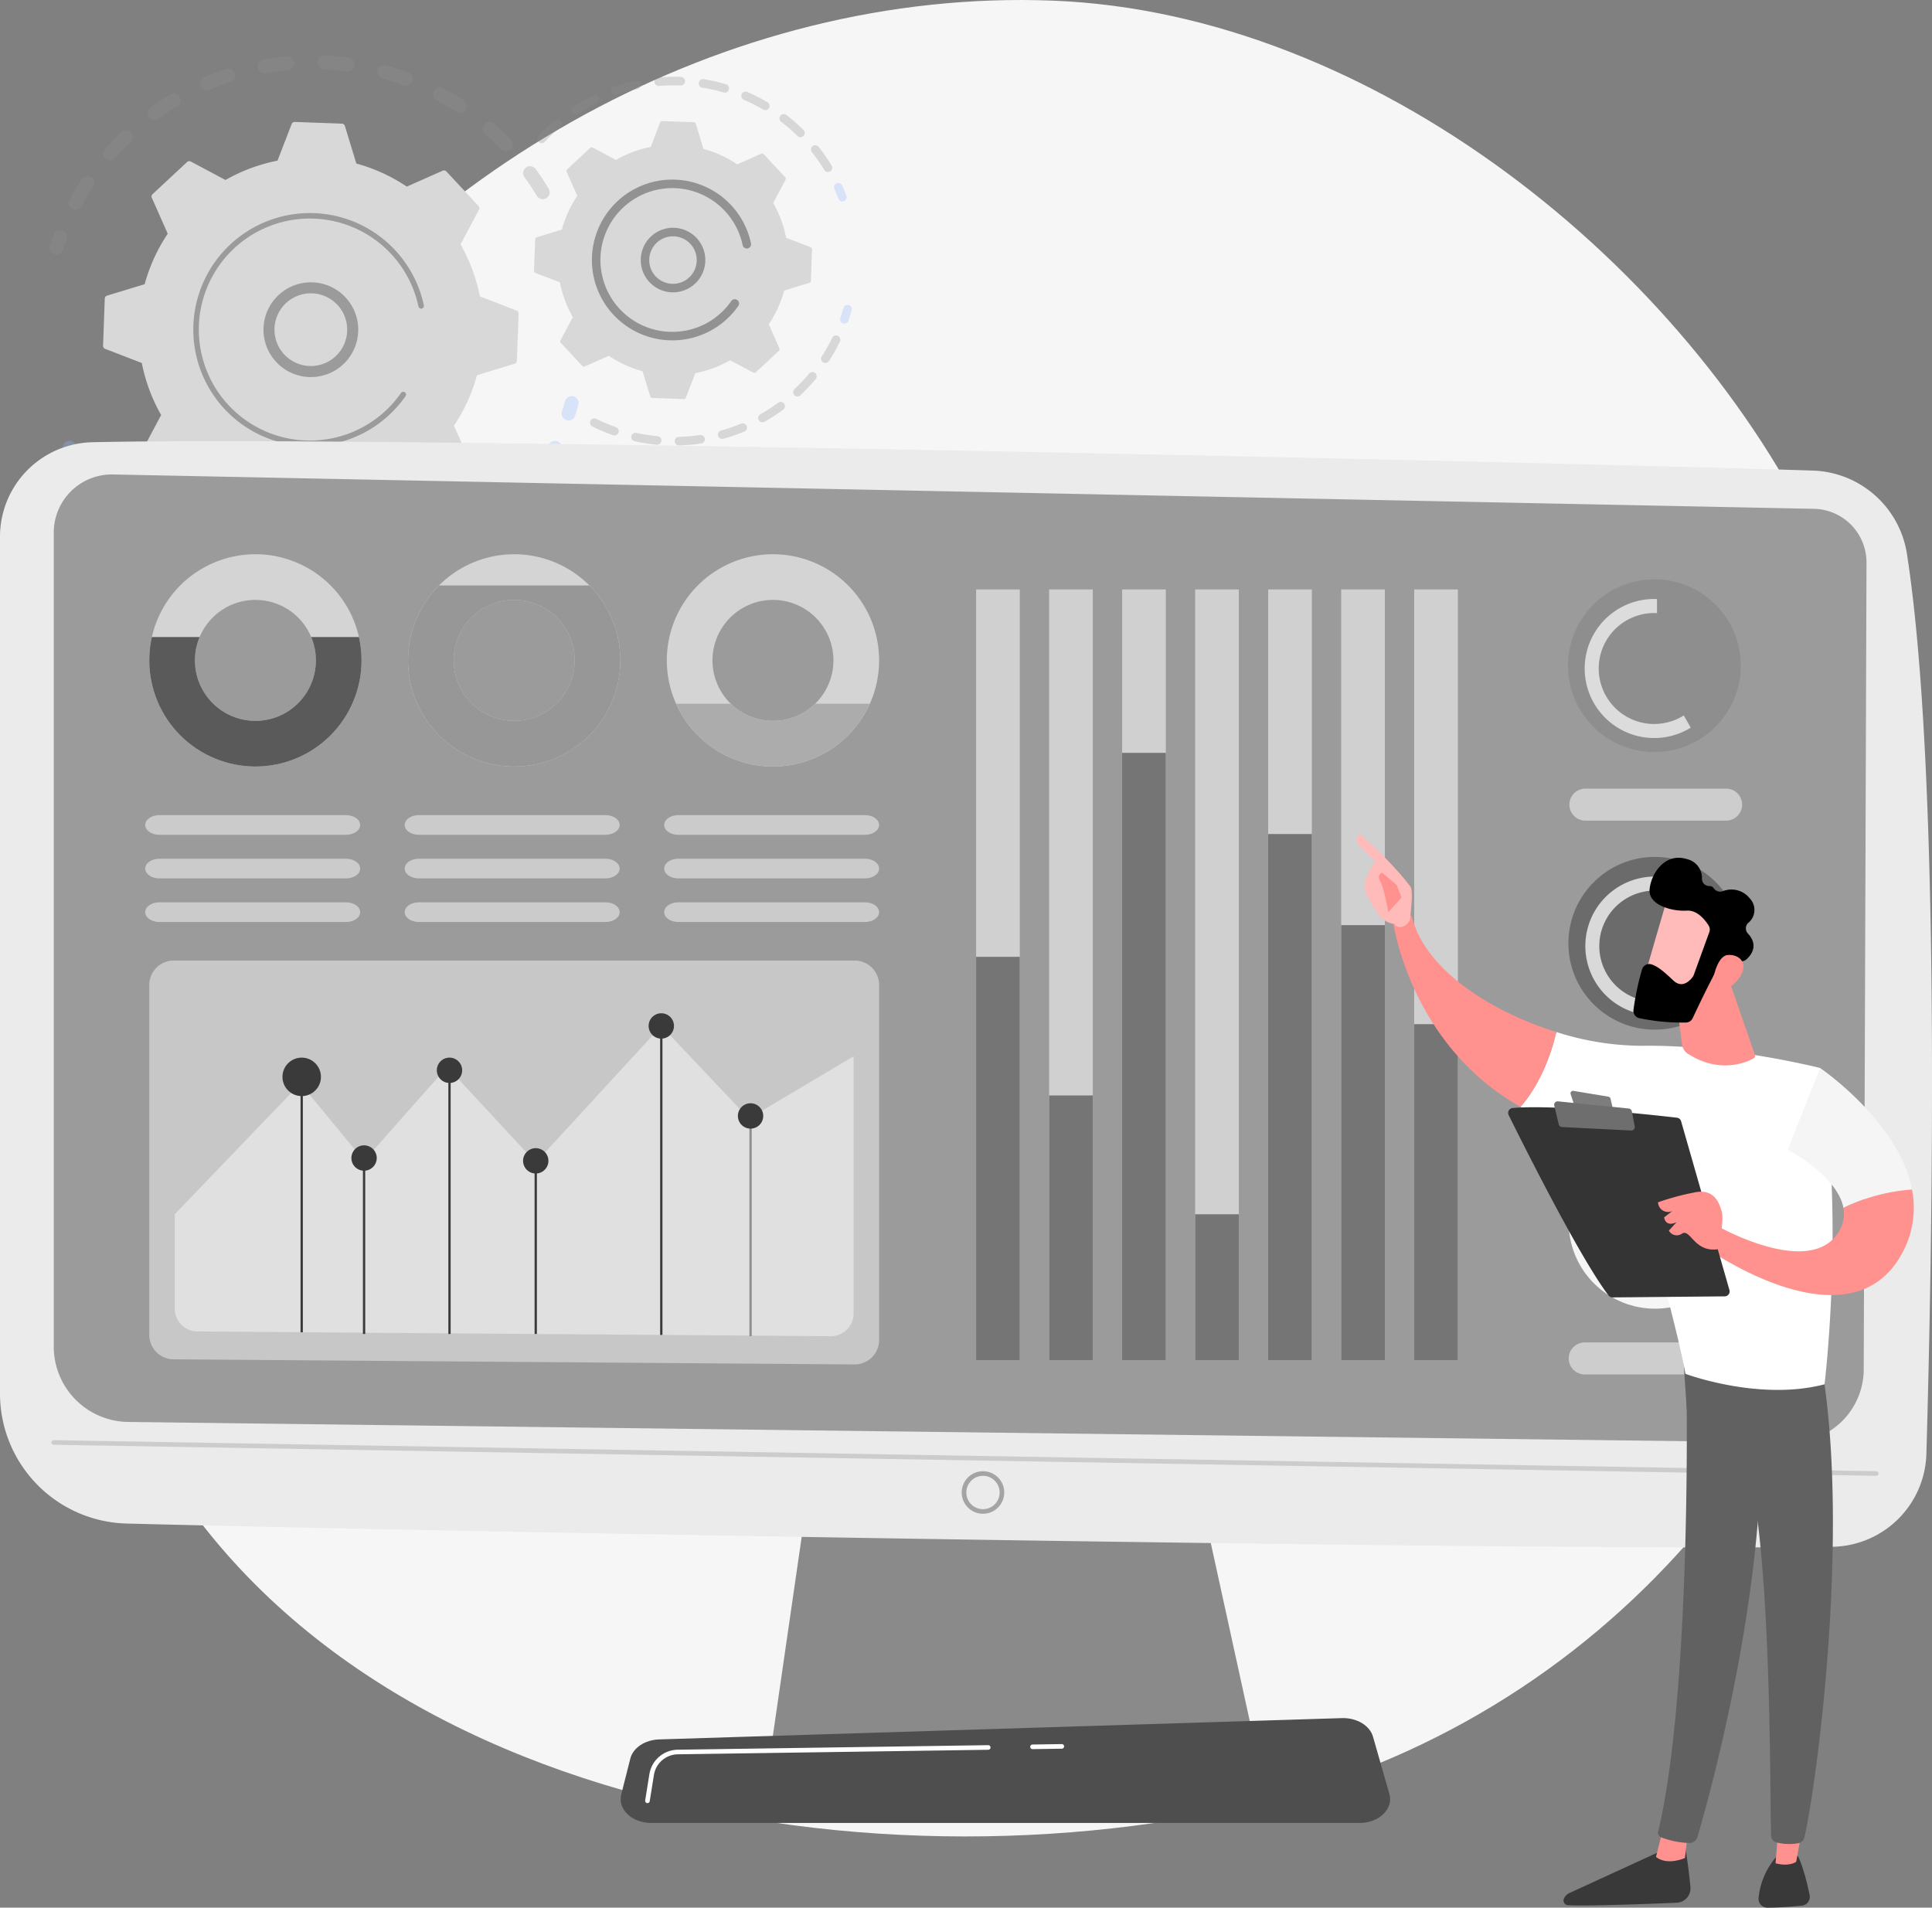 <svg xmlns="http://www.w3.org/2000/svg" xmlns:xlink="http://www.w3.org/1999/xlink" width="433.198" height="427.743" viewBox="0 0 433.198 427.743">
  <rect x="0" y="0" width="433.198" height="427.743" fill="#808080" stroke="none"/>
  <defs>
    <clipPath id="clip-path">
      <path id="Path_8433" data-name="Path 8433" d="M680.022,1268.51a23.8,23.8,0,1,0,23.8,23.8A23.8,23.8,0,0,0,680.022,1268.51Zm0,37.363a13.561,13.561,0,1,1,13.561-13.561A13.56,13.56,0,0,1,680.022,1305.873Z" transform="translate(-656.22 -1268.51)" opacity="0.57"/>
    </clipPath>
    <clipPath id="clip-path-2">
      <path id="Path_8435" data-name="Path 8435" d="M1059.852,1268.51a23.8,23.8,0,1,0,23.8,23.8A23.8,23.8,0,0,0,1059.852,1268.51Zm0,37.363a13.561,13.561,0,1,1,13.561-13.561A13.56,13.56,0,0,1,1059.852,1305.873Z" transform="translate(-1036.05 -1268.51)" opacity="0.57"/>
    </clipPath>
    <clipPath id="clip-path-3">
      <path id="Path_8437" data-name="Path 8437" d="M1439.672,1268.51a23.8,23.8,0,1,0,23.8,23.8A23.8,23.8,0,0,0,1439.672,1268.51Zm0,37.363a13.561,13.561,0,1,1,13.561-13.561A13.56,13.56,0,0,1,1439.672,1305.873Z" transform="translate(-1415.87 -1268.51)" opacity="0.57"/>
    </clipPath>
    <linearGradient id="linear-gradient" x1="1.327" y1="-0.174" x2="-0.781" y2="1.65" gradientUnits="objectBoundingBox">
      <stop offset="0" stop-color="#fdf53f"/>
      <stop offset="1" stop-color="#d93c65"/>
    </linearGradient>
    <linearGradient id="linear-gradient-2" x1="-56.356" y1="0.5" x2="-55.356" y2="0.5" gradientUnits="objectBoundingBox">
      <stop offset="0" stop-color="#febbba"/>
      <stop offset="1" stop-color="#ff928e"/>
    </linearGradient>
    <linearGradient id="linear-gradient-3" x1="-73.776" y1="0.5" x2="-72.776" y2="0.5" xlink:href="#linear-gradient-2"/>
    <linearGradient id="linear-gradient-4" x1="-8.616" y1="0.5" x2="-7.616" y2="0.5" xlink:href="#linear-gradient-2"/>
    <linearGradient id="linear-gradient-5" x1="92.206" y1="1.605" x2="94.206" y2="4.278" xlink:href="#linear-gradient-2"/>
    <linearGradient id="linear-gradient-6" x1="-54.331" y1="0.705" x2="-52.312" y2="-1.072" xlink:href="#linear-gradient-2"/>
    <linearGradient id="linear-gradient-7" x1="-10.057" y1="0.5" x2="-9.057" y2="0.5" xlink:href="#linear-gradient-2"/>
    <linearGradient id="linear-gradient-8" x1="-28.547" y1="0.5" x2="-27.547" y2="0.5" xlink:href="#linear-gradient-2"/>
    <linearGradient id="linear-gradient-9" x1="-23.083" y1="0.5" x2="-22.083" y2="0.5" xlink:href="#linear-gradient-2"/>
    <linearGradient id="linear-gradient-10" x1="-25.897" y1="-15.502" x2="-27.106" y2="-14.208" xlink:href="#linear-gradient-2"/>
    <linearGradient id="linear-gradient-11" x1="-78.922" y1="-47.576" x2="-76.234" y2="-50.119" xlink:href="#linear-gradient-2"/>
  </defs>
  <g id="Scale_Your_Sales_" data-name="Scale Your Sales " transform="translate(-47.132 -49.058)">
    <g id="Illustration" transform="translate(47.132 49.058)">
      <g id="Group_6633" data-name="Group 6633">
        <path id="Path_8408" data-name="Path 8408" d="M880.933,806.129C855.079,833.4,820.766,853.4,779.6,861.477c-94.78,18.591-222.894-9.748-251.745-114.248-17.585-63.692-5.272-138.187,30.848-193.373,39.7-60.658,111.373-101.589,184.727-98.7,71.771,2.825,142.116,59.322,171.849,122.16C952.777,656.555,936.122,747.912,880.933,806.129Z" transform="translate(-507.292 -455.011)" fill="#f6f6f6"/>
        <g id="Group_6605" data-name="Group 6605" transform="translate(11.093 12.449)">
          <g id="Group_6599" data-name="Group 6599">
            <g id="Group_6595" data-name="Group 6595" opacity="0.3">
              <path id="Path_8409" data-name="Path 8409" d="M645.01,568.494a1.55,1.55,0,0,1-2.128-.524c-.86-1.422-1.795-2.829-2.779-4.181a1.548,1.548,0,0,1,.318-2.146l.025-.018a1.548,1.548,0,0,1,2.165.342c1.036,1.422,2.02,2.9,2.925,4.4a1.551,1.551,0,0,1-.39,2.036C645.1,568.435,645.057,568.465,645.01,568.494Zm-10.147-10.956c-1.158-1.2-2.379-2.371-3.628-3.468a1.55,1.55,0,0,1,2.044-2.33c1.315,1.153,2.6,2.382,3.819,3.648a1.549,1.549,0,0,1-.043,2.191,1.5,1.5,0,0,1-.141.119A1.55,1.55,0,0,1,634.863,557.538Zm-10.116-8.4c-1.393-.914-2.843-1.778-4.311-2.57a1.549,1.549,0,1,1,1.471-2.727c1.544.833,3.072,1.743,4.539,2.706a1.551,1.551,0,0,1,.446,2.146,1.584,1.584,0,0,1-.361.386A1.551,1.551,0,0,1,624.747,549.136Zm-11.742-5.929c-1.564-.581-3.171-1.1-4.779-1.541a1.55,1.55,0,0,1,.825-2.988c1.691.467,3.384,1.013,5.031,1.624a1.549,1.549,0,1,1-1.077,2.906Zm-12.768-3.165c-1.65-.217-3.333-.368-5-.445a1.55,1.55,0,1,1,.145-3.1c1.755.081,3.526.24,5.263.469a1.549,1.549,0,1,1-.406,3.072Zm-13.151-.26c-1.659.153-3.333.379-4.974.672a1.55,1.55,0,1,1-.545-3.051c1.728-.309,3.489-.547,5.235-.707a1.549,1.549,0,0,1,.284,3.086ZM538.7,570.943a1.549,1.549,0,0,1-.625-2.1c.834-1.542,1.749-3.068,2.715-4.536a1.549,1.549,0,1,1,2.588,1.7c-.918,1.393-1.786,2.843-2.577,4.308a1.545,1.545,0,0,1-2.1.623Zm35.506-28.5c-1.583.518-3.164,1.111-4.7,1.763a1.55,1.55,0,0,1-1.213-2.854c1.615-.686,3.278-1.311,4.945-1.856a1.55,1.55,0,0,1,1.418,2.708A1.476,1.476,0,0,1,574.211,542.44Zm-28.066,17.23a1.551,1.551,0,0,1-.139-2.188c1.158-1.315,2.389-2.6,3.657-3.814a1.549,1.549,0,1,1,2.143,2.238c-1.205,1.155-2.375,2.374-3.475,3.625a1.575,1.575,0,0,1-.229.212A1.549,1.549,0,0,1,546.144,559.67Zm16.111-11.761c-1.427.859-2.835,1.79-4.186,2.77a1.55,1.55,0,0,1-1.845-2.49l.026-.02c1.422-1.031,2.9-2.012,4.406-2.916a1.549,1.549,0,0,1,1.735,2.562A.981.981,0,0,1,562.255,547.909Z" transform="translate(-533.596 -536.499)" fill="#919191"/>
              <path id="Path_8410" data-name="Path 8410" d="M512.256,798.167a1.538,1.538,0,0,0,.536-.755c.247-.759.515-1.526.794-2.281a1.55,1.55,0,1,0-2.906-1.078c-.295.793-.576,1.6-.837,2.4a1.551,1.551,0,0,0,2.412,1.716Z" transform="translate(-509.767 -753.851)" fill="#919191"/>
            </g>
            <g id="Group_6596" data-name="Group 6596" transform="translate(2.948 76.353)" opacity="0.3">
              <path id="Path_8411" data-name="Path 8411" d="M532.67,1107.011a1.55,1.55,0,0,0,.431-1.963c-.376-.706-.742-1.43-1.091-2.154a1.55,1.55,0,1,0-2.794,1.343c.367.762.753,1.526,1.149,2.269a1.548,1.548,0,0,0,2.305.506Z" transform="translate(-529.062 -1091.976)" fill="#91b3fa"/>
              <path id="Path_8412" data-name="Path 8412" d="M650.242,1128.761a1.55,1.55,0,1,1-1.748-2.56c1.346-.918,2.673-1.91,3.961-2.954a1.55,1.55,0,0,1,1.954,2.408q-.836.678-1.69,1.324C651.909,1127.592,651.075,1128.193,650.242,1128.761Zm8.158-8.792a1.551,1.551,0,0,1-.07-2.191c1.124-1.2,2.209-2.458,3.226-3.743a1.55,1.55,0,1,1,2.431,1.923c-1.071,1.352-2.214,2.678-3.4,3.94a1.624,1.624,0,0,1-.2.177A1.553,1.553,0,0,1,658.4,1119.969Zm-15.441,13.064c-1.543.769-3.141,1.482-4.748,2.119a1.55,1.55,0,0,1-1.143-2.881c1.526-.6,3.043-1.282,4.51-2.012a1.549,1.549,0,1,1,1.381,2.774Zm23.682-23.494a1.55,1.55,0,0,1-.55-2.122c.833-1.415,1.613-2.88,2.324-4.358a1.549,1.549,0,1,1,2.794,1.34c-.747,1.557-1.57,3.1-2.446,4.589a1.55,1.55,0,0,1-2.122.552Zm-36.47,28.176c-1.674.409-3.388.755-5.1,1.022a1.55,1.55,0,1,1-.483-3.061c1.622-.255,3.251-.582,4.841-.972a1.55,1.55,0,0,1,1.3,2.741A1.525,1.525,0,0,1,630.17,1137.716Zm-13.5,1.764c-1.726.033-3.475,0-5.2-.113a1.55,1.55,0,1,1,.2-3.094c1.636.1,3.3.141,4.939.109a1.549,1.549,0,1,1,.061,3.1Zm-13.57-1.221c-1.694-.342-3.393-.761-5.049-1.242a1.549,1.549,0,1,1,.865-2.976c1.574.458,3.187.855,4.8,1.181a1.549,1.549,0,0,1-.613,3.037Zm-12.979-4.152c-1.578-.7-3.144-1.485-4.655-2.321a1.55,1.55,0,0,1,1.5-2.713c1.435.793,2.922,1.534,4.421,2.2a1.55,1.55,0,0,1-1.265,2.831ZM578.36,1127.2c-1.381-1.033-2.736-2.139-4.027-3.286a1.55,1.55,0,0,1,2.059-2.316c1.227,1.091,2.513,2.14,3.825,3.122a1.549,1.549,0,1,1-1.858,2.479Zm-9.942-9.309c-.828-.964-1.635-1.966-2.4-2.977q-.417-.55-.817-1.1a1.532,1.532,0,0,1,.347-2.163,1.55,1.55,0,0,1,2.165.347c.255.352.513.7.777,1.05.729.961,1.5,1.913,2.282,2.831a1.549,1.549,0,0,1-.166,2.184c-.025.021-.049.041-.075.061A1.551,1.551,0,0,1,568.418,1117.893Z" transform="translate(-559.425 -1092.116)" fill="#91b3fa"/>
              <path id="Path_8413" data-name="Path 8413" d="M1263.99,1041.462a1.539,1.539,0,0,0,.539-.762c.257-.8.5-1.618.726-2.437a1.55,1.55,0,0,0-2.988-.822c-.214.776-.446,1.555-.689,2.313a1.55,1.55,0,0,0,2.412,1.708Z" transform="translate(-1149.612 -1036.302)" fill="#91b3fa"/>
            </g>
            <g id="Group_6598" data-name="Group 6598" transform="translate(12.013 14.888)">
              <path id="Path_8414" data-name="Path 8414" d="M681.585,676.947a.726.726,0,0,0-.463-.7l-8.225-3.173a38.392,38.392,0,0,0-4.337-11.66l4.143-7.774a.727.727,0,0,0-.108-.834l-7.2-7.744a.724.724,0,0,0-.823-.17l-8.055,3.569a38.365,38.365,0,0,0-11.315-5.171l-2.57-8.433a.726.726,0,0,0-.666-.513l-10.567-.384a.726.726,0,0,0-.7.463l-3.174,8.223a38.389,38.389,0,0,0-11.661,4.337l-7.774-4.143a.724.724,0,0,0-.834.108l-7.744,7.2a.727.727,0,0,0-.169.823l3.568,8.055a38.369,38.369,0,0,0-5.171,11.315l-8.433,2.57a.727.727,0,0,0-.513.666l-.383,10.567a.722.722,0,0,0,.463.7l8.225,3.174a38.392,38.392,0,0,0,4.337,11.661l-4.143,7.774a.724.724,0,0,0,.108.834l7.2,7.744a.724.724,0,0,0,.823.17l8.055-3.569a38.366,38.366,0,0,0,11.315,5.171l2.57,8.433a.727.727,0,0,0,.666.513l10.567.384a.722.722,0,0,0,.7-.463l3.174-8.225a38.394,38.394,0,0,0,11.661-4.337l7.774,4.143a.727.727,0,0,0,.834-.108l7.744-7.2a.724.724,0,0,0,.17-.823l-3.569-8.055a38.369,38.369,0,0,0,5.171-11.315l8.433-2.569a.727.727,0,0,0,.513-.666Z" transform="translate(-588.407 -633.957)" fill="#d8d8d8"/>
              <g id="Group_6597" data-name="Group 6597" transform="translate(35.955 35.962)">
                <path id="Path_8415" data-name="Path 8415" d="M839.516,889.31a10.622,10.622,0,1,1,1.309-.848A10.643,10.643,0,0,1,839.516,889.31Zm-12.936-11.6a8.15,8.15,0,1,0,3.9-4.864,8.24,8.24,0,0,0-1.014.657A8.08,8.08,0,0,0,826.58,877.712Z" transform="translate(-823.769 -869.366)" fill="#9b9b9b"/>
              </g>
              <path id="Path_8416" data-name="Path 8416" d="M762.719,814.768a26.775,26.775,0,0,0,2.056-1.728h0q.312-.289.614-.59a26.263,26.263,0,0,0,2.728-3.174l.034-.046.095-.131.182-.257a.62.62,0,1,0-1.017-.709,24.922,24.922,0,0,1-26.729,9.847,24.891,24.891,0,1,1,24.526-41.03,25.1,25.1,0,0,1,1.627,1.937,24.8,24.8,0,0,1,4.494,9.827.62.62,0,1,0,1.213-.257,26.054,26.054,0,0,0-4.719-10.316q-.8-1.057-1.706-2.033a26.136,26.136,0,0,0-40.006,33.534,26.822,26.822,0,0,0,1.729,2.059,26.133,26.133,0,0,0,34.879,3.066Z" transform="translate(-700.612 -747.34)" fill="#9b9b9b"/>
            </g>
          </g>
          <g id="Group_6604" data-name="Group 6604" transform="translate(108.631 4.764)">
            <g id="Group_6600" data-name="Group 6600" transform="translate(0.783)" opacity="0.3">
              <path id="Path_8417" data-name="Path 8417" d="M1663.743,727.677a.957.957,0,0,0,.316-1.1c-.289-.759-.6-1.522-.936-2.263a.957.957,0,1,0-1.745.785c.318.707.619,1.433.894,2.157a.958.958,0,0,0,1.234.556A1.015,1.015,0,0,0,1663.743,727.677Z" transform="translate(-1594.795 -699.906)" fill="#91b3fa"/>
              <path id="Path_8418" data-name="Path 8418" d="M1291.627,588.9a.956.956,0,0,1-1.315-.321,39.856,39.856,0,0,0-2.26-3.321q-.255-.337-.519-.669a.959.959,0,0,1,.157-1.344.991.991,0,0,1,1.345.157c.183.232.365.466.542.7a41.73,41.73,0,0,1,2.368,3.482.958.958,0,0,1-.239,1.26C1291.682,588.86,1291.654,588.878,1291.627,588.9Zm-7.334-7.933a39.677,39.677,0,0,0-3.659-3.2.957.957,0,1,1,1.169-1.517,41.831,41.831,0,0,1,3.836,3.353.958.958,0,0,1,.008,1.354,1,1,0,0,1-.1.09A.955.955,0,0,1,1284.293,580.964Zm-7.687-5.921a39.11,39.11,0,0,0-4.334-2.2.958.958,0,0,1,.761-1.758,40.947,40.947,0,0,1,4.545,2.31.957.957,0,0,1-.972,1.65Zm-8.906-3.851a39.553,39.553,0,0,0-4.739-1.074.957.957,0,1,1,.307-1.89,41.891,41.891,0,0,1,4.971,1.126.958.958,0,1,1-.539,1.838Zm-9.577-1.56a39.957,39.957,0,0,0-4.858.109.957.957,0,0,1-.161-1.908,41.642,41.642,0,0,1,5.092-.115.958.958,0,0,1-.073,1.914Zm-9.664.811a39.267,39.267,0,0,0-4.681,1.289.957.957,0,0,1-.622-1.81,41.177,41.177,0,0,1,4.91-1.354.957.957,0,0,1,.775,1.7A.942.942,0,0,1,1248.459,570.443Zm-9.169,3.15a39.407,39.407,0,0,0-4.224,2.4.958.958,0,0,1-1.047-1.6,41.5,41.5,0,0,1,4.43-2.518.957.957,0,0,1,1,1.622A1.057,1.057,0,0,1,1239.29,573.593Zm-12.991,8.715a.956.956,0,0,1-.052-1.352,41.75,41.75,0,0,1,3.177-3.083c.168-.148.338-.293.509-.438a.947.947,0,0,1,1.349.116.957.957,0,0,1-.116,1.349q-.241.2-.481.414a39.759,39.759,0,0,0-3.034,2.942.8.8,0,0,1-.125.113A.958.958,0,0,1,1226.3,582.308Z" transform="translate(-1225.992 -567.686)" fill="#8d8d8d"/>
            </g>
            <g id="Group_6601" data-name="Group 6601" transform="translate(12.589 51.135)" opacity="0.3">
              <path id="Path_8419" data-name="Path 8419" d="M1346.574,963.964a41.7,41.7,0,0,1-4.206,2.724.958.958,0,0,1-.941-1.668,39.325,39.325,0,0,0,4.012-2.6.957.957,0,0,1,1.146,1.534Zm2.5-3.254a.956.956,0,0,1,.041-1.352,40.137,40.137,0,0,0,3.28-3.482.957.957,0,0,1,1.469,1.227,42.124,42.124,0,0,1-3.437,3.648c-.026.024-.052.046-.079.067A.956.956,0,0,1,1349.07,960.71Zm-11.21,8.171a41.628,41.628,0,0,1-4.74,1.627.958.958,0,0,1-.512-1.845,39.806,39.806,0,0,0,4.522-1.551.956.956,0,0,1,.943,1.647A.909.909,0,0,1,1337.86,968.882Zm17.649-15.533a.957.957,0,0,1-.286-1.323,39.269,39.269,0,0,0,2.342-4.169.957.957,0,0,1,1.723.834,41.076,41.076,0,0,1-2.456,4.372,1,1,0,0,1-.226.245A.955.955,0,0,1,1355.509,953.349Zm-27.29,18.2a41.679,41.679,0,0,1-4.992.438.957.957,0,0,1-.052-1.914,39.423,39.423,0,0,0,4.762-.419.958.958,0,0,1,.283,1.894Zm-10,.275a41.55,41.55,0,0,1-4.953-.768.957.957,0,1,1,.406-1.87,40.264,40.264,0,0,0,4.725.732.957.957,0,0,1-.179,1.906Zm-9.778-2.128a41.6,41.6,0,0,1-4.626-1.934.958.958,0,1,1,.845-1.719,38.9,38.9,0,0,0,4.412,1.844.958.958,0,0,1-.631,1.809Z" transform="translate(-1303.278 -940.458)" fill="#8d8d8d"/>
              <path id="Path_8420" data-name="Path 8420" d="M1671.824,906.423a.943.943,0,0,0,.327-.455c.264-.776.506-1.563.719-2.339a.958.958,0,0,0-1.847-.509c-.2.741-.435,1.491-.686,2.232a.958.958,0,0,0,1.486,1.071Z" transform="translate(-1614.22 -902.417)" fill="#91b3fa"/>
            </g>
            <g id="Group_6603" data-name="Group 6603" transform="translate(0 9.925)">
              <path id="Path_8421" data-name="Path 8421" d="M1283.218,661.427a.487.487,0,0,0-.31-.471l-5.5-2.123a25.672,25.672,0,0,0-2.9-7.8l2.773-5.2a.484.484,0,0,0-.073-.558l-4.818-5.182a.485.485,0,0,0-.552-.113l-5.389,2.388a25.665,25.665,0,0,0-7.573-3.46l-1.719-5.643a.484.484,0,0,0-.446-.344l-7.071-.257a.484.484,0,0,0-.469.31l-2.123,5.5a25.658,25.658,0,0,0-7.8,2.9l-5.2-2.773a.481.481,0,0,0-.557.073l-5.182,4.818a.485.485,0,0,0-.113.551l2.388,5.39a25.662,25.662,0,0,0-3.46,7.573l-5.643,1.719a.486.486,0,0,0-.344.446l-.257,7.071a.484.484,0,0,0,.31.469l5.5,2.125a25.666,25.666,0,0,0,2.9,7.8l-2.773,5.2a.482.482,0,0,0,.073.558l4.818,5.182a.485.485,0,0,0,.552.113l5.39-2.388a25.66,25.66,0,0,0,7.573,3.46l1.719,5.643a.486.486,0,0,0,.446.344l7.072.257a.487.487,0,0,0,.47-.31l2.123-5.5a25.672,25.672,0,0,0,7.8-2.9l5.2,2.773a.484.484,0,0,0,.558-.073l5.182-4.818a.485.485,0,0,0,.113-.552l-2.389-5.391a25.7,25.7,0,0,0,3.46-7.573l5.643-1.719a.486.486,0,0,0,.344-.446Z" transform="translate(-1220.868 -632.658)" fill="#d8d8d8"/>
              <g id="Group_6602" data-name="Group 6602" transform="translate(23.936 23.937)">
                <path id="Path_8422" data-name="Path 8422" d="M1388.274,802.936a7.238,7.238,0,1,1,.9-.583A7.1,7.1,0,0,1,1388.274,802.936Zm-8.153-3.785a5.323,5.323,0,0,0,7.23,2.108h0a5.326,5.326,0,0,0-5.124-9.339,5.687,5.687,0,0,0-.657.425A5.337,5.337,0,0,0,1380.121,799.15Z" transform="translate(-1377.552 -789.35)" fill="#929292"/>
              </g>
              <path id="Path_8423" data-name="Path 8423" d="M1334.853,751q.724-.548,1.4-1.179a18.112,18.112,0,0,0,2.424-2.76c.032-.044.063-.09.095-.134a.956.956,0,0,0-.022-1.126.97.97,0,0,0-.217-.208.959.959,0,0,0-1.332.237,16.2,16.2,0,0,1-2.252,2.589h0c-.046.043-.093.086-.139.127a15.945,15.945,0,0,1-6.96,3.721,16.252,16.252,0,0,1-4.316.46.265.265,0,0,1-.035,0l-.11,0a16.116,16.116,0,1,1,12.388-27.079,16.36,16.36,0,0,1,1.053,1.253,16.07,16.07,0,0,1,2.91,6.361.957.957,0,1,0,1.871-.4,18.031,18.031,0,1,0-32.033,14.617c.371.489.768.964,1.193,1.421A18.055,18.055,0,0,0,1334.853,751Z" transform="translate(-1292.952 -705.463)" fill="#929292"/>
            </g>
          </g>
        </g>
        <g id="Group_6627" data-name="Group 6627" transform="translate(0 98.923)">
          <g id="Group_6606" data-name="Group 6606">
            <path id="Path_8424" data-name="Path 8424" d="M1578.614,2595.8l-9.354,64.552h108.524l-14.135-64.552Z" transform="translate(-1396.313 -2367.684)" fill="#8a8a8a"/>
            <path id="Path_8425" data-name="Path 8425" d="M437.15,1123.982v192.134a29.148,29.148,0,0,0,28.4,29.138c70.177,1.81,315.622,6.2,382.426,5.212a21.445,21.445,0,0,0,21.114-20.836c1.288-44.635,3.381-151.969-4.361-201.8a22.07,22.07,0,0,0-21.1-18.68c-58.8-1.881-318.987-7.854-385.76-6.355A21.187,21.187,0,0,0,437.15,1123.982Z" transform="translate(-437.15 -1102.557)" fill="#ebebeb"/>
            <path id="Path_8426" data-name="Path 8426" d="M516.06,1164.449v182.541a16.886,16.886,0,0,0,16.635,16.885l372.519,4.6a16.434,16.434,0,0,0,16.68-16.372l.623-180.911a12.02,12.02,0,0,0-11.728-12.061l-381.39-7.705A13.024,13.024,0,0,0,516.06,1164.449Z" transform="translate(-504.005 -1143.96)" fill="#9b9b9b"/>
            <path id="Path_8427" data-name="Path 8427" d="M921.845,2576.875h-.009L513.2,2569.913a.516.516,0,0,1-.507-.526.522.522,0,0,1,.526-.507l408.639,6.963a.516.516,0,0,1-.009,1.033Z" transform="translate(-501.15 -2344.877)" fill="#ccc"/>
            <path id="Path_8428" data-name="Path 8428" d="M1853.488,2624.006a4.768,4.768,0,1,1,4.768-4.768A4.773,4.773,0,0,1,1853.488,2624.006Zm0-8.5a3.735,3.735,0,1,0,3.735,3.735A3.739,3.739,0,0,0,1853.488,2615.5Z" transform="translate(-1633.081 -2383.502)" fill="#a4a4a4"/>
            <path id="Path_8429" data-name="Path 8429" d="M1513.785,3000.3H1354.952c-4.316,0-7.556-3.072-6.722-6.372l2.038-8.06c.613-2.424,3.28-4.2,6.447-4.3l153.121-4.778c3.309-.1,6.239,1.653,6.96,4.172l3.674,12.838C1521.425,2997.133,1518.17,3000.3,1513.785,3000.3Z" transform="translate(-1208.938 -2690.465)" fill="#4e4e4e"/>
            <path id="Path_8430" data-name="Path 8430" d="M1949.8,3016.109a.516.516,0,0,1-.008-1.033l6.561-.1a.529.529,0,0,1,.524.509.517.517,0,0,1-.509.524l-6.561.1Z" transform="translate(-1718.279 -2722.828)" fill="#fff"/>
            <path id="Path_8431" data-name="Path 8431" d="M1384.587,3029.554a.494.494,0,0,1-.083-.006.518.518,0,0,1-.429-.591l.937-5.863a6.538,6.538,0,0,1,6.372-5.517l69.594-1.018h.008a.516.516,0,0,1,.008,1.033l-69.594,1.017a5.508,5.508,0,0,0-5.367,4.646l-.937,5.863A.515.515,0,0,1,1384.587,3029.554Z" transform="translate(-1239.412 -2724.167)" fill="#fff"/>
          </g>
          <g id="Group_6608" data-name="Group 6608" transform="translate(218.865 33.248)">
            <g id="Group_6607" data-name="Group 6607" opacity="0.53">
              <rect id="Rectangle_735" data-name="Rectangle 735" width="9.798" height="172.817" fill="#fff"/>
              <rect id="Rectangle_736" data-name="Rectangle 736" width="9.798" height="172.817" transform="translate(16.372)" fill="#fff"/>
              <rect id="Rectangle_737" data-name="Rectangle 737" width="9.798" height="172.817" transform="translate(32.742)" fill="#fff"/>
              <rect id="Rectangle_738" data-name="Rectangle 738" width="9.798" height="172.817" transform="translate(49.114)" fill="#fff"/>
              <rect id="Rectangle_739" data-name="Rectangle 739" width="9.798" height="172.817" transform="translate(65.486)" fill="#fff"/>
              <rect id="Rectangle_740" data-name="Rectangle 740" width="9.798" height="172.817" transform="translate(81.856)" fill="#fff"/>
              <rect id="Rectangle_741" data-name="Rectangle 741" width="9.798" height="172.817" transform="translate(98.228)" fill="#fff"/>
            </g>
            <rect id="Rectangle_742" data-name="Rectangle 742" width="9.798" height="90.442" transform="translate(0 82.376)" fill="#757575"/>
            <rect id="Rectangle_743" data-name="Rectangle 743" width="9.798" height="59.358" transform="translate(16.372 113.459)" fill="#757575"/>
            <rect id="Rectangle_744" data-name="Rectangle 744" width="9.798" height="136.179" transform="translate(32.742 36.638)" fill="#757575"/>
            <rect id="Rectangle_745" data-name="Rectangle 745" width="9.798" height="32.716" transform="translate(49.114 140.102)" fill="#757575"/>
            <rect id="Rectangle_746" data-name="Rectangle 746" width="9.798" height="117.973" transform="translate(65.486 54.844)" fill="#757575"/>
            <rect id="Rectangle_747" data-name="Rectangle 747" width="9.798" height="97.547" transform="translate(81.856 75.27)" fill="#757575"/>
            <rect id="Rectangle_748" data-name="Rectangle 748" width="9.798" height="75.344" transform="translate(98.228 97.473)" fill="#757575"/>
          </g>
          <g id="Group_6618" data-name="Group 6618" transform="translate(33.466 25.352)">
            <g id="Group_6611" data-name="Group 6611">
              <g id="Group_6610" data-name="Group 6610">
                <path id="Path_8432" data-name="Path 8432" d="M680.022,1268.51a23.8,23.8,0,1,0,23.8,23.8A23.8,23.8,0,0,0,680.022,1268.51Zm0,37.363a13.561,13.561,0,1,1,13.561-13.561A13.56,13.56,0,0,1,680.022,1305.873Z" transform="translate(-656.22 -1268.51)" fill="#fff" opacity="0.57"/>
                <g id="Group_6609" data-name="Group 6609" clip-path="url(#clip-path)">
                  <rect id="Rectangle_749" data-name="Rectangle 749" width="70.706" height="29.922" transform="translate(-9.436 18.567)" fill="#5a5a5a"/>
                </g>
              </g>
            </g>
            <g id="Group_6614" data-name="Group 6614" transform="translate(58.025)">
              <g id="Group_6613" data-name="Group 6613">
                <path id="Path_8434" data-name="Path 8434" d="M1059.852,1268.51a23.8,23.8,0,1,0,23.8,23.8A23.8,23.8,0,0,0,1059.852,1268.51Zm0,37.363a13.561,13.561,0,1,1,13.561-13.561A13.56,13.56,0,0,1,1059.852,1305.873Z" transform="translate(-1036.05 -1268.51)" fill="#fff" opacity="0.57"/>
                <g id="Group_6612" data-name="Group 6612" clip-path="url(#clip-path-2)">
                  <rect id="Rectangle_750" data-name="Rectangle 750" width="70.706" height="41.488" transform="translate(-9.438 7.003)" fill="#979797"/>
                </g>
              </g>
            </g>
            <g id="Group_6617" data-name="Group 6617" transform="translate(116.048)">
              <g id="Group_6616" data-name="Group 6616">
                <path id="Path_8436" data-name="Path 8436" d="M1439.672,1268.51a23.8,23.8,0,1,0,23.8,23.8A23.8,23.8,0,0,0,1439.672,1268.51Zm0,37.363a13.561,13.561,0,1,1,13.561-13.561A13.56,13.56,0,0,1,1439.672,1305.873Z" transform="translate(-1415.87 -1268.51)" fill="#fff" opacity="0.57"/>
                <g id="Group_6615" data-name="Group 6615" clip-path="url(#clip-path-3)">
                  <rect id="Rectangle_751" data-name="Rectangle 751" width="70.706" height="14.96" transform="translate(-9.438 33.529)" fill="#acacac"/>
                </g>
              </g>
            </g>
          </g>
          <g id="Group_6619" data-name="Group 6619" transform="translate(33.468 116.461)">
            <path id="Path_8438" data-name="Path 8438" d="M814.357,1955.47l-152.686-1.147a5.482,5.482,0,0,1-5.442-5.482v-78.448a5.483,5.483,0,0,1,5.483-5.483H814.4a5.483,5.483,0,0,1,5.483,5.483v79.6A5.484,5.484,0,0,1,814.357,1955.47Z" transform="translate(-656.23 -1864.91)" fill="#fff" opacity="0.44"/>
            <path id="Path_8439" data-name="Path 8439" d="M822.411,1981.638l-19.633-20.758-28.152,30.62-19.864-21.435-18.63,21.06-14.287-17.357-28.156,29.314v21.2a5.1,5.1,0,0,0,5.061,5.1l142.009,1.066a5.1,5.1,0,0,0,5.138-5.1V1967.68Z" transform="translate(-687.967 -1946.219)" fill="#fff" opacity="0.44"/>
            <rect id="Rectangle_752" data-name="Rectangle 752" width="0.516" height="49.386" transform="translate(134.565 34.843)" fill="#8e8e8e"/>
            <rect id="Rectangle_753" data-name="Rectangle 753" width="0.516" height="69.282" transform="translate(114.552 14.661)" fill="#3a3a3a"/>
            <rect id="Rectangle_754" data-name="Rectangle 754" width="0.516" height="38.824" transform="translate(86.399 44.907)" fill="#3a3a3a"/>
            <rect id="Rectangle_755" data-name="Rectangle 755" width="0.516" height="59.125" transform="translate(67.064 24.606)" fill="#3a3a3a"/>
            <rect id="Rectangle_756" data-name="Rectangle 756" width="0.516" height="39.453" transform="translate(47.906 44.277)" fill="#3a3a3a"/>
            <rect id="Rectangle_757" data-name="Rectangle 757" width="0.516" height="57.275" transform="translate(33.922 26.079)" fill="#3a3a3a"/>
            <circle id="Ellipse_322" data-name="Ellipse 322" cx="4.314" cy="4.314" r="4.314" transform="translate(29.866 21.764)" fill="#3a3a3a"/>
            <path id="Path_8440" data-name="Path 8440" d="M958.593,2138.991a2.841,2.841,0,1,1-2.842-2.841A2.842,2.842,0,0,1,958.593,2138.991Z" transform="translate(-907.588 -2094.714)" fill="#3a3a3a"/>
            <path id="Path_8441" data-name="Path 8441" d="M1084,2010.221a2.841,2.841,0,1,1-2.841-2.841A2.842,2.842,0,0,1,1084,2010.221Z" transform="translate(-1013.839 -1985.616)" fill="#3a3a3a"/>
            <path id="Path_8442" data-name="Path 8442" d="M1210.583,2143.112a2.841,2.841,0,1,1-2.842-2.842A2.842,2.842,0,0,1,1210.583,2143.112Z" transform="translate(-1121.082 -2098.204)" fill="#3a3a3a"/>
            <path id="Path_8443" data-name="Path 8443" d="M1394.863,1945.121a2.841,2.841,0,1,1-2.841-2.842A2.842,2.842,0,0,1,1394.863,1945.121Z" transform="translate(-1277.211 -1930.46)" fill="#3a3a3a"/>
            <path id="Path_8444" data-name="Path 8444" d="M1525.863,2077.231a2.841,2.841,0,1,1-2.841-2.842A2.842,2.842,0,0,1,1525.863,2077.231Z" transform="translate(-1388.198 -2042.389)" fill="#3a3a3a"/>
          </g>
          <g id="Group_6620" data-name="Group 6620" transform="translate(32.56 83.849)" opacity="0.48">
            <path id="Path_8445" data-name="Path 8445" d="M695.314,1779.42H653.46c-1.751,0-3.17.989-3.17,2.208s1.419,2.207,3.17,2.207h41.856c1.751,0,3.17-.988,3.17-2.207S697.067,1779.42,695.314,1779.42Z" transform="translate(-650.29 -1759.868)" fill="#fff"/>
            <path id="Path_8446" data-name="Path 8446" d="M695.314,1715.42H653.46c-1.751,0-3.17.988-3.17,2.208s1.419,2.207,3.17,2.207h41.856c1.751,0,3.17-.988,3.17-2.207S697.067,1715.42,695.314,1715.42Z" transform="translate(-650.29 -1705.644)" fill="#fff"/>
            <path id="Path_8447" data-name="Path 8447" d="M695.314,1651.43H653.46c-1.751,0-3.17.988-3.17,2.208s1.419,2.207,3.17,2.207h41.856c1.751,0,3.17-.988,3.17-2.207S697.067,1651.43,695.314,1651.43Z" transform="translate(-650.29 -1651.43)" fill="#fff"/>
          </g>
          <g id="Group_6621" data-name="Group 6621" transform="translate(90.743 83.849)" opacity="0.48">
            <path id="Path_8448" data-name="Path 8448" d="M1076.174,1779.42H1034.32c-1.751,0-3.17.989-3.17,2.208s1.419,2.207,3.17,2.207h41.856c1.751,0,3.17-.988,3.17-2.207S1077.925,1779.42,1076.174,1779.42Z" transform="translate(-1031.15 -1759.868)" fill="#fff"/>
            <path id="Path_8449" data-name="Path 8449" d="M1076.174,1715.42H1034.32c-1.751,0-3.17.988-3.17,2.208s1.419,2.207,3.17,2.207h41.856c1.751,0,3.17-.988,3.17-2.207S1077.925,1715.42,1076.174,1715.42Z" transform="translate(-1031.15 -1705.644)" fill="#fff"/>
            <path id="Path_8450" data-name="Path 8450" d="M1076.174,1651.43H1034.32c-1.751,0-3.17.988-3.17,2.208s1.419,2.207,3.17,2.207h41.856c1.751,0,3.17-.988,3.17-2.207S1077.925,1651.43,1076.174,1651.43Z" transform="translate(-1031.15 -1651.43)" fill="#fff"/>
          </g>
          <g id="Group_6622" data-name="Group 6622" transform="translate(148.923 83.849)" opacity="0.48">
            <path id="Path_8451" data-name="Path 8451" d="M1457.026,1779.42H1415.17c-1.751,0-3.17.989-3.17,2.208s1.419,2.207,3.17,2.207h41.856c1.75,0,3.17-.988,3.17-2.207S1458.777,1779.42,1457.026,1779.42Z" transform="translate(-1412 -1759.868)" fill="#fff"/>
            <path id="Path_8452" data-name="Path 8452" d="M1457.026,1715.42H1415.17c-1.751,0-3.17.988-3.17,2.208s1.419,2.207,3.17,2.207h41.856c1.75,0,3.17-.988,3.17-2.207S1458.777,1715.42,1457.026,1715.42Z" transform="translate(-1412 -1705.644)" fill="#fff"/>
            <path id="Path_8453" data-name="Path 8453" d="M1457.026,1651.43H1415.17c-1.751,0-3.17.988-3.17,2.208s1.419,2.207,3.17,2.207h41.856c1.75,0,3.17-.988,3.17-2.207S1458.777,1651.43,1457.026,1651.43Z" transform="translate(-1412 -1651.43)" fill="#fff"/>
          </g>
          <g id="Group_6626" data-name="Group 6626" transform="translate(343.711 30.974)">
            <g id="Group_6623" data-name="Group 6623" transform="translate(7.959 62.247)">
              <circle id="Ellipse_323" data-name="Ellipse 323" cx="19.368" cy="19.368" r="19.368" fill="#6b6b6b"/>
              <path id="Path_8454" data-name="Path 8454" d="M2791,1752.5a12.44,12.44,0,1,1-11.508-7.713c.211,0,.42.006.628.015v-3.153c-.208-.008-.417-.014-.628-.014a15.58,15.58,0,1,0,14.4,9.608Z" transform="translate(-2760.123 -1737.231)" fill="#d9d9d9"/>
              <path id="Path_8455" data-name="Path 8455" d="M2775.236,2020.03h-31.56a3.587,3.587,0,1,0,0,7.174h31.56a3.587,3.587,0,1,0,0-7.174Z" transform="translate(-2739.951 -1973.093)" fill="#fff" opacity="0.5"/>
            </g>
            <g id="Group_6624" data-name="Group 6624" transform="translate(7.876)">
              <circle id="Ellipse_324" data-name="Ellipse 324" cx="19.368" cy="19.368" r="19.368" fill="#8e8e8e"/>
              <path id="Path_8456" data-name="Path 8456" d="M2785.28,1360.295a12.439,12.439,0,1,1-6.628-22.964c.211,0,.42.006.628.015v-3.153c-.207-.008-.417-.014-.628-.014a15.591,15.591,0,1,0,8.191,28.859Z" transform="translate(-2759.329 -1329.769)" fill="#dcdcdc"/>
              <path id="Path_8457" data-name="Path 8457" d="M2775.777,1612.56h-31.56a3.587,3.587,0,1,0,0,7.174h31.56a3.587,3.587,0,0,0,0-7.174Z" transform="translate(-2740.326 -1565.623)" fill="#fff" opacity="0.5"/>
            </g>
            <g id="Group_6625" data-name="Group 6625" transform="translate(0 116.79)">
              <circle id="Ellipse_325" data-name="Ellipse 325" cx="19.368" cy="19.368" r="19.368" transform="translate(0 27.39) rotate(-45)" fill="#fff" opacity="0.91"/>
              <path id="Path_8458" data-name="Path 8458" d="M2791.928,2169.635a12.439,12.439,0,1,1-10.287-19.433c.211,0,.42.006.628.015v-3.153c-.208-.008-.417-.014-.628-.014a15.591,15.591,0,1,0,12.841,24.435Z" transform="translate(-2753.987 -2135.251)" fill="url(#linear-gradient)"/>
              <path id="Path_8459" data-name="Path 8459" d="M2743.227,2432.6h31.56a3.587,3.587,0,1,0,0-7.174h-31.56a3.587,3.587,0,1,0,0,7.174Z" transform="translate(-2731.611 -2371.104)" fill="#fff" opacity="0.5"/>
            </g>
          </g>
        </g>
        <g id="Group_6632" data-name="Group 6632" transform="translate(304.274 186.957)">
          <path id="Path_8460" data-name="Path 8460" d="M2759.247,3163.3s.835,4.732,1.245,9.417a3.227,3.227,0,0,1-3.087,3.5c-6.238.26-19.58.765-24.368.552a1.051,1.051,0,0,1-.924-1.439,2.351,2.351,0,0,1,1.2-1.267l22.04-10.13Z" transform="translate(-2685.734 -2936.524)" fill="#393939"/>
          <path id="Path_8461" data-name="Path 8461" d="M2874.869,3140.254l-.672,5.659s-3.861,1.8-6.5-.226l1.6-6.308Z" transform="translate(-2800.671 -2916.259)" fill="url(#linear-gradient-2)"/>
          <path id="Path_8462" data-name="Path 8462" d="M2876.936,2448.543c.29,1.479,1.557,73.758-6.169,106.149a1.1,1.1,0,0,0,.644,1.278,19.118,19.118,0,0,0,6.292,1.279,1.9,1.9,0,0,0,1.879-1.359c2.209-7.515,12.791-45.168,14.172-81.137,1.543-40.193,0-1.369,0-1.369l-.9-24.844Z" transform="translate(-2803.243 -2330.956)" fill="#616161"/>
          <path id="Path_8463" data-name="Path 8463" d="M3027.066,3179.46s1.33,2.389,2.618,8.737a1.97,1.97,0,0,1-1.732,2.359c-2.059.2-5.231.463-7.77.446a1.962,1.962,0,0,1-1.943-2.189,16.556,16.556,0,0,1,3.865-9.081Z" transform="translate(-2928.2 -2950.216)" fill="#393939"/>
          <path id="Path_8464" data-name="Path 8464" d="M3049.42,3129.961l-1.569,8.559s-1.552,1.153-4.621.318l.749-9.208Z" transform="translate(-2949.386 -2907.999)" fill="url(#linear-gradient-3)"/>
          <path id="Path_8465" data-name="Path 8465" d="M2938.35,2440.9c6.318,38.135-1.37,94.255-3.964,105.238a1.713,1.713,0,0,1-1.382,1.3,11.5,11.5,0,0,1-4.942-.2,1.571,1.571,0,0,1-1.129-1.446c-.348-8.88.278-63.4-5.61-84.94a4.887,4.887,0,0,0-1.888-2.7l-11.429-8.124-.876-13.132Z" transform="translate(-2834.077 -2321.093)" fill="#616161"/>
          <g id="Group_6628" data-name="Group 6628" transform="translate(8.074 18.22)">
            <path id="Path_8466" data-name="Path 8466" d="M2696.317,1972.9c18.937-.313,39.831,4.973,39.831,4.973,5.645,32.936.987,70.926.987,70.926-14.661,3.845-31.2-2.351-31.2-2.351-2.437-13.767-13.806-52.51-13.806-52.51a62.4,62.4,0,0,1-23.152-7.346c4.788-5.55,7.046-12.612,8.025-16.786A63.563,63.563,0,0,0,2696.317,1972.9Z" transform="translate(-2640.382 -1943.578)" fill="#fff"/>
            <path id="Path_8467" data-name="Path 8467" d="M2481.78,1799.53a3.622,3.622,0,0,1,4.215-1.184c2.786,11.771,17.4,21.315,32.411,25.98-.98,4.175-3.237,11.236-8.025,16.786C2485.466,1827.1,2481.78,1799.53,2481.78,1799.53Z" transform="translate(-2481.78 -1798.095)" fill="url(#linear-gradient-4)"/>
          </g>
          <g id="Group_6629" data-name="Group 6629">
            <path id="Path_8468" data-name="Path 8468" d="M2437.454,1699.056c-.194.619,2.059,1.561,3.386-.97.046-1.213.784-6.41.059-7.4-3.86-5.263-11.344-11.859-11.344-11.859a1.782,1.782,0,0,0-.223,2.475l3.631,3.782a17.628,17.628,0,0,0-2.12,4.19,5.084,5.084,0,0,0,.507,3.744c.637,1.149,1.506,2.641,2.328,3.808A5.027,5.027,0,0,0,2437.454,1699.056Z" transform="translate(-2428.929 -1678.83)" fill="url(#linear-gradient-5)"/>
            <path id="Path_8469" data-name="Path 8469" d="M2461.675,1735.84l3.309,2.8,1.039,2.792-2.95,3.272s-.991-5.541-1.73-6.74S2460.989,1736.189,2461.675,1735.84Z" transform="translate(-2456.053 -1727.131)" fill="url(#linear-gradient-6)"/>
          </g>
          <path id="Path_8470" data-name="Path 8470" d="M3061.12,2040.956l7.264-18.336s17.688,12.018,20.6,27.256a41.841,41.841,0,0,0-15.375,4.122C3072.3,2046.8,3061.12,2040.956,3061.12,2040.956Z" transform="translate(-2964.543 -1970.1)" fill="#f5f5f5"/>
          <path id="Path_8471" data-name="Path 8471" d="M2945.359,2209.365s19.859,11.223,26.56,1.639a7.532,7.532,0,0,0,1.381-5.852,41.838,41.838,0,0,1,15.375-4.122,21.028,21.028,0,0,1-2.285,14.416c-11.737,21.471-43.66-1.187-43.66-1.187Z" transform="translate(-2864.239 -2121.256)" fill="url(#linear-gradient-7)"/>
          <g id="Group_6630" data-name="Group 6630" transform="translate(33.893 57.636)">
            <path id="Path_8472" data-name="Path 8472" d="M2700.407,2121.189l-10.839-37.849a1.1,1.1,0,0,0-.934-.794c-1.963-.229-7.653-.873-14.224-1.428-7.913-.669-17.1-1.211-22.6-.75a1.108,1.108,0,0,0-.906,1.594c3.122,6.318,15.969,32.018,22.4,40.437a1.105,1.105,0,0,0,.894.438l25.147-.234A1.11,1.11,0,0,0,2700.407,2121.189Z" transform="translate(-2650.794 -2076.517)" fill="#343434"/>
            <path id="Path_8473" data-name="Path 8473" d="M2750.8,2057.434l-7.858-1.309a.564.564,0,0,0-.628.733l.777,2.357a.565.565,0,0,0,.462.382l7.562,1.01a.564.564,0,0,0,.623-.688l-.481-2.057A.566.566,0,0,0,2750.8,2057.434Z" transform="translate(-2728.312 -2056.117)" fill="#7d7d7d"/>
            <path id="Path_8474" data-name="Path 8474" d="M2736.361,2077.156l-.647-3.371a.779.779,0,0,0-.687-.628l-15.871-1.61a.78.78,0,0,0-.837.958l1.01,4.2a.778.778,0,0,0,.718.6l15.51.78A.781.781,0,0,0,2736.361,2077.156Z" transform="translate(-2707.984 -2069.186)" fill="#6e6e6e"/>
            <path id="Path_8475" data-name="Path 8475" d="M2884.124,2217.1s1.509-6.209.9-8.411-1.789-5.035-5.723-4.406a57.474,57.474,0,0,0-8.573,2.287,2.251,2.251,0,0,0,3.223,1.943l-1.853,1.435s.265,2.3,2.79,1.069l-1.725,1.9a2.01,2.01,0,0,0,2.942.677C2877.966,2212.388,2878.857,2217.849,2884.124,2217.1Z" transform="translate(-2837.131 -2181.575)" fill="url(#linear-gradient-8)"/>
          </g>
          <path id="Path_8476" data-name="Path 8476" d="M2905.474,1889.44l6.025,17.424a.629.629,0,0,1-.286.756c-1.642.908-7.561,3.533-14.691-.988a2.955,2.955,0,0,1-1.361-2.111l-1.951-15.081Z" transform="translate(-2822.284 -1857.266)" fill="url(#linear-gradient-9)"/>
          <g id="Group_6631" data-name="Group 6631" transform="translate(61.974 5.38)">
            <path id="Path_8477" data-name="Path 8477" d="M2852.783,1765.526c-.182.252-5.843,19.988-5.843,19.988l11.338,2.994,8.146-17.909S2855.822,1761.307,2852.783,1765.526Z" transform="translate(-2845.056 -1756.731)" fill="url(#linear-gradient-10)"/>
            <path id="Path_8478" data-name="Path 8478" d="M2851.471,1729.237a1.686,1.686,0,0,1,.157,1.477l-3.5,9.623a1.648,1.648,0,0,1-.215.408c-.5.692-2.287,2.766-4.356.814-1.763-1.665-3.405-3.17-4.942-3.624a1.683,1.683,0,0,0-2.088,1.167,63.047,63.047,0,0,0-1.911,9.08,1.677,1.677,0,0,0,1.349,1.833,46.726,46.726,0,0,0,10.492.97,1.681,1.681,0,0,0,1.434-.969c1.163-2.478,4.452-9.407,5.68-11.22,1.143-1.685,3.857-1.661,5.1-1.551a1.7,1.7,0,0,0,1.288-.429c1.055-.952,2.791-3.147.3-5.81a1.687,1.687,0,0,1,.077-2.348,3.727,3.727,0,0,0,.4-5.463,5.254,5.254,0,0,0-6.115-1.651,1.753,1.753,0,0,1-2-.652,1.116,1.116,0,0,0-.983-.507,1.635,1.635,0,0,1-1.665-1.633,4.315,4.315,0,0,0-3.306-4.394c-4.95-1.592-8.091,3.176-8.432,6.753s5.125,5,8.349,4.784C2848.951,1725.742,2850.706,1728.018,2851.471,1729.237Z" transform="translate(-2834.607 -1714.044)"/>
            <path id="Path_8479" data-name="Path 8479" d="M2950.09,1863.151s.86-6.205,3.448-6.486,5.084,1.867,2.481,5.331C2952.781,1866.3,2950.09,1863.151,2950.09,1863.151Z" transform="translate(-2932.448 -1834.857)" fill="url(#linear-gradient-11)"/>
          </g>
        </g>
      </g>
    </g>
  </g>
</svg>
